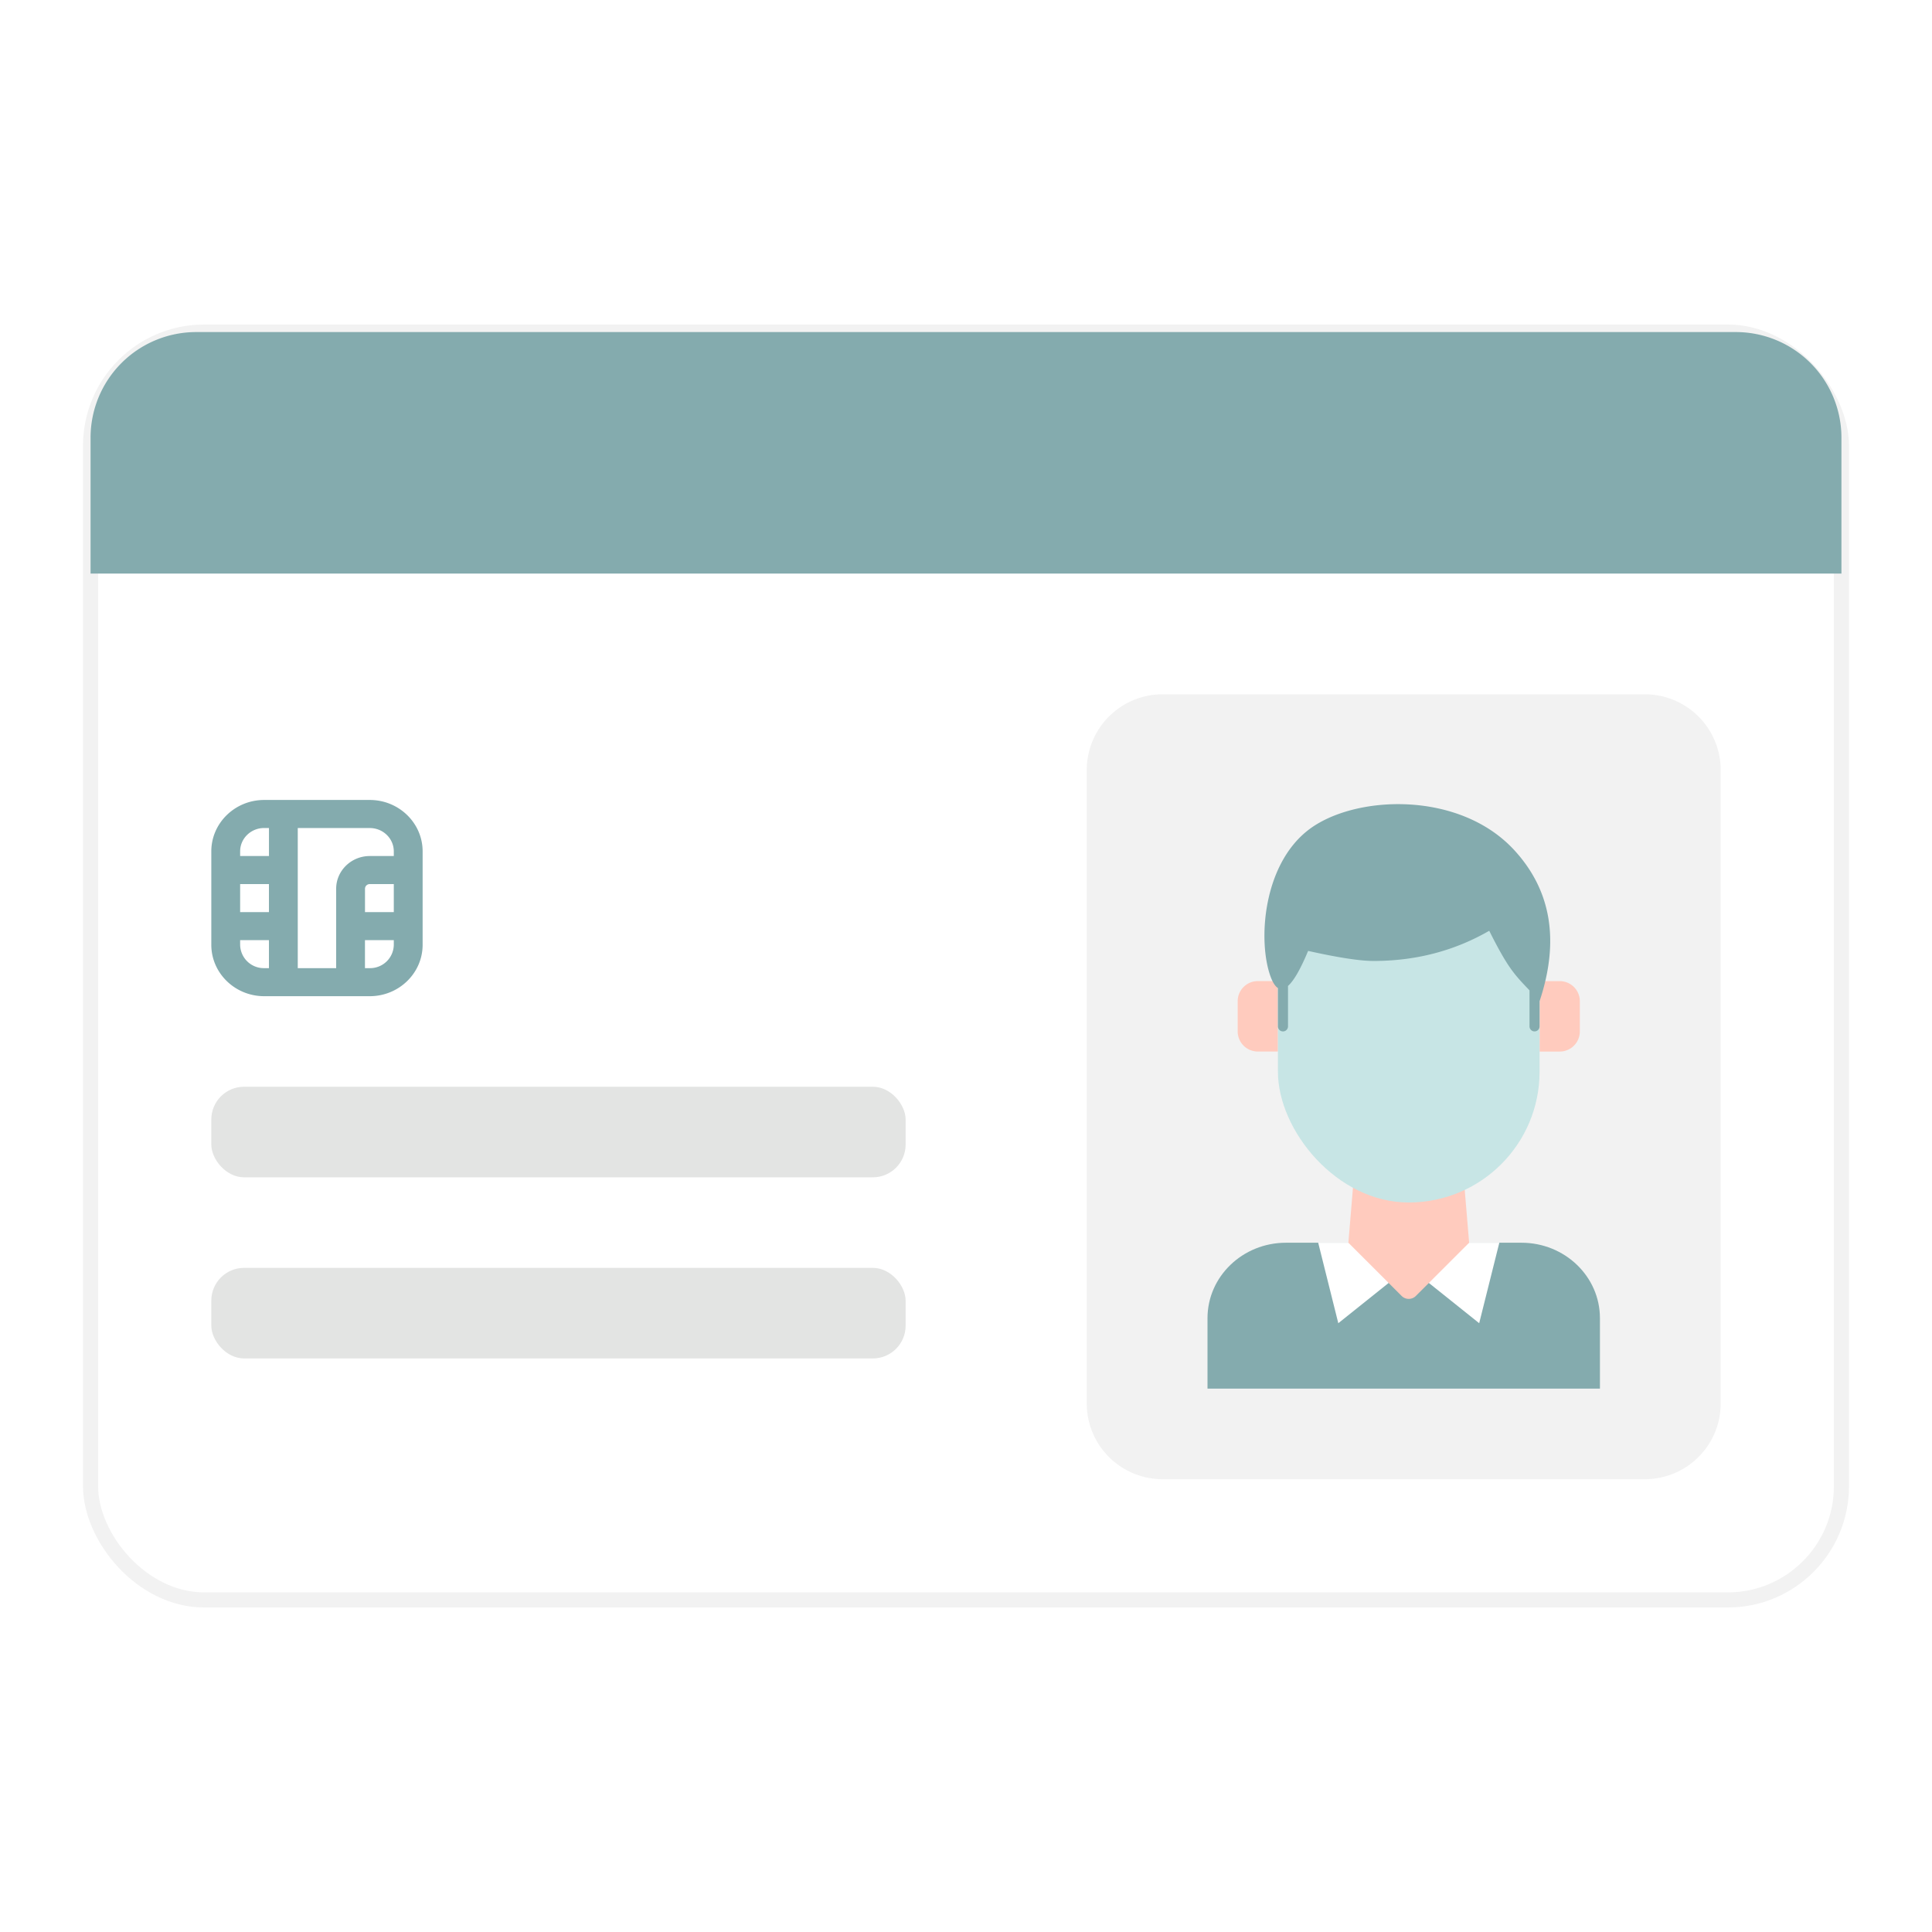 <svg xmlns="http://www.w3.org/2000/svg" width="64" height="64"><defs><filter id="a"><feColorMatrix in="SourceGraphic" values="0 0 0 0 0.78 0 0 0 0 0.898 0 0 0 0 0.898 0 0 0 1 0"/></filter></defs><g fill="none" fill-rule="evenodd"><path d="M0 0h64v64H0z"/><g transform="translate(3 11)"><rect width="58" height="42" fill="#FFF" stroke="#F2F2F2" stroke-width=".5" rx="3.765"/><path fill="#F2F2F2" d="M54 14.51v20.98A2.51 2.51 0 0151.49 38H35.51A2.51 2.51 0 0133 35.49V14.51A2.51 2.51 0 0135.51 12h15.98A2.51 2.51 0 0154 14.51z"/><g transform="translate(37 15.5)"><path fill="#84ABAE" d="M2.6 14.667h7.8c1.436 0 2.6 1.119 2.6 2.5V19.5H0v-2.333c0-1.381 1.164-2.5 2.6-2.5z"/><path fill="#FFF" d="M3.667 14.667l.666 2.666L6 16l-.333-1.333zm6 0L9 17.333 7.333 16l.334-1.333z"/><g filter="url(#a)"><g fill="#FFCBBE" fill-rule="nonzero"><path d="M8.667 14.667L6.902 16.43c-.13.13-.34.13-.471 0l-1.764-1.763.333-4h3.333l.334 4zM1.667 6h.666v2.333h-.666A.666.666 0 011 7.667v-1C1 6.298 1.298 6 1.667 6zM11.667 8.334h-.666V6.001h.666c.369 0 .667.298.667.666v1a.666.666 0 01-.667.667z"/></g></g><rect width="8.667" height="12.667" x="2.333" y=".667" fill="#C7E5E5" fill-rule="nonzero" rx="4.333"/><path fill="#84ABAE" d="M10.167 1.667c1.222 1.333 1.5 3 .833 5V7.5a.166.166 0 11-.333 0V6.307c-.49-.516-.71-.725-1.334-1.974-1.157.667-2.435 1-3.833 1-.444 0-1.167-.11-2.167-.333-.25.601-.472.988-.666 1.16V7.5a.167.167 0 01-.334 0V6.23c-.093-.058-.176-.19-.25-.397-.416-1.166-.25-3.666 1.25-4.833 1.5-1.167 5-1.333 6.834.667z"/></g><rect width="23" height="3" x="4" y="25" fill="#E3E4E3" rx="1.085"/><rect width="23" height="3" x="4" y="31" fill="#E3E4E3" rx="1.085"/><path fill="#84ABAE" d="M9.25 15.5h-3.5c-.965 0-1.75.764-1.75 1.702v3.096C4 21.236 4.785 22 5.75 22h3.5c.965 0 1.75-.764 1.75-1.702v-3.096c0-.938-.785-1.702-1.75-1.702zm.795 3.714h-.954v-.774c0-.085.071-.154.159-.154h.795v.928zm0-2.012v.155H9.25c-.614 0-1.114.486-1.114 1.083v2.631H6.864V16.43H9.25c.439 0 .795.347.795.773zm-5.09 1.084h.954v.928h-.954v-.928zm.795-1.857h.16v.928h-.955v-.155c0-.426.356-.773.795-.773zm-.795 3.869v-.155h.954v.928H5.75a.785.785 0 01-.795-.773zm4.295.773h-.16v-.928h.955v.155a.785.785 0 01-.795.773zM3.5 0h51A3.5 3.5 0 0158 3.5V8H0V3.5A3.5 3.5 0 013.5 0z"/></g></g></svg>